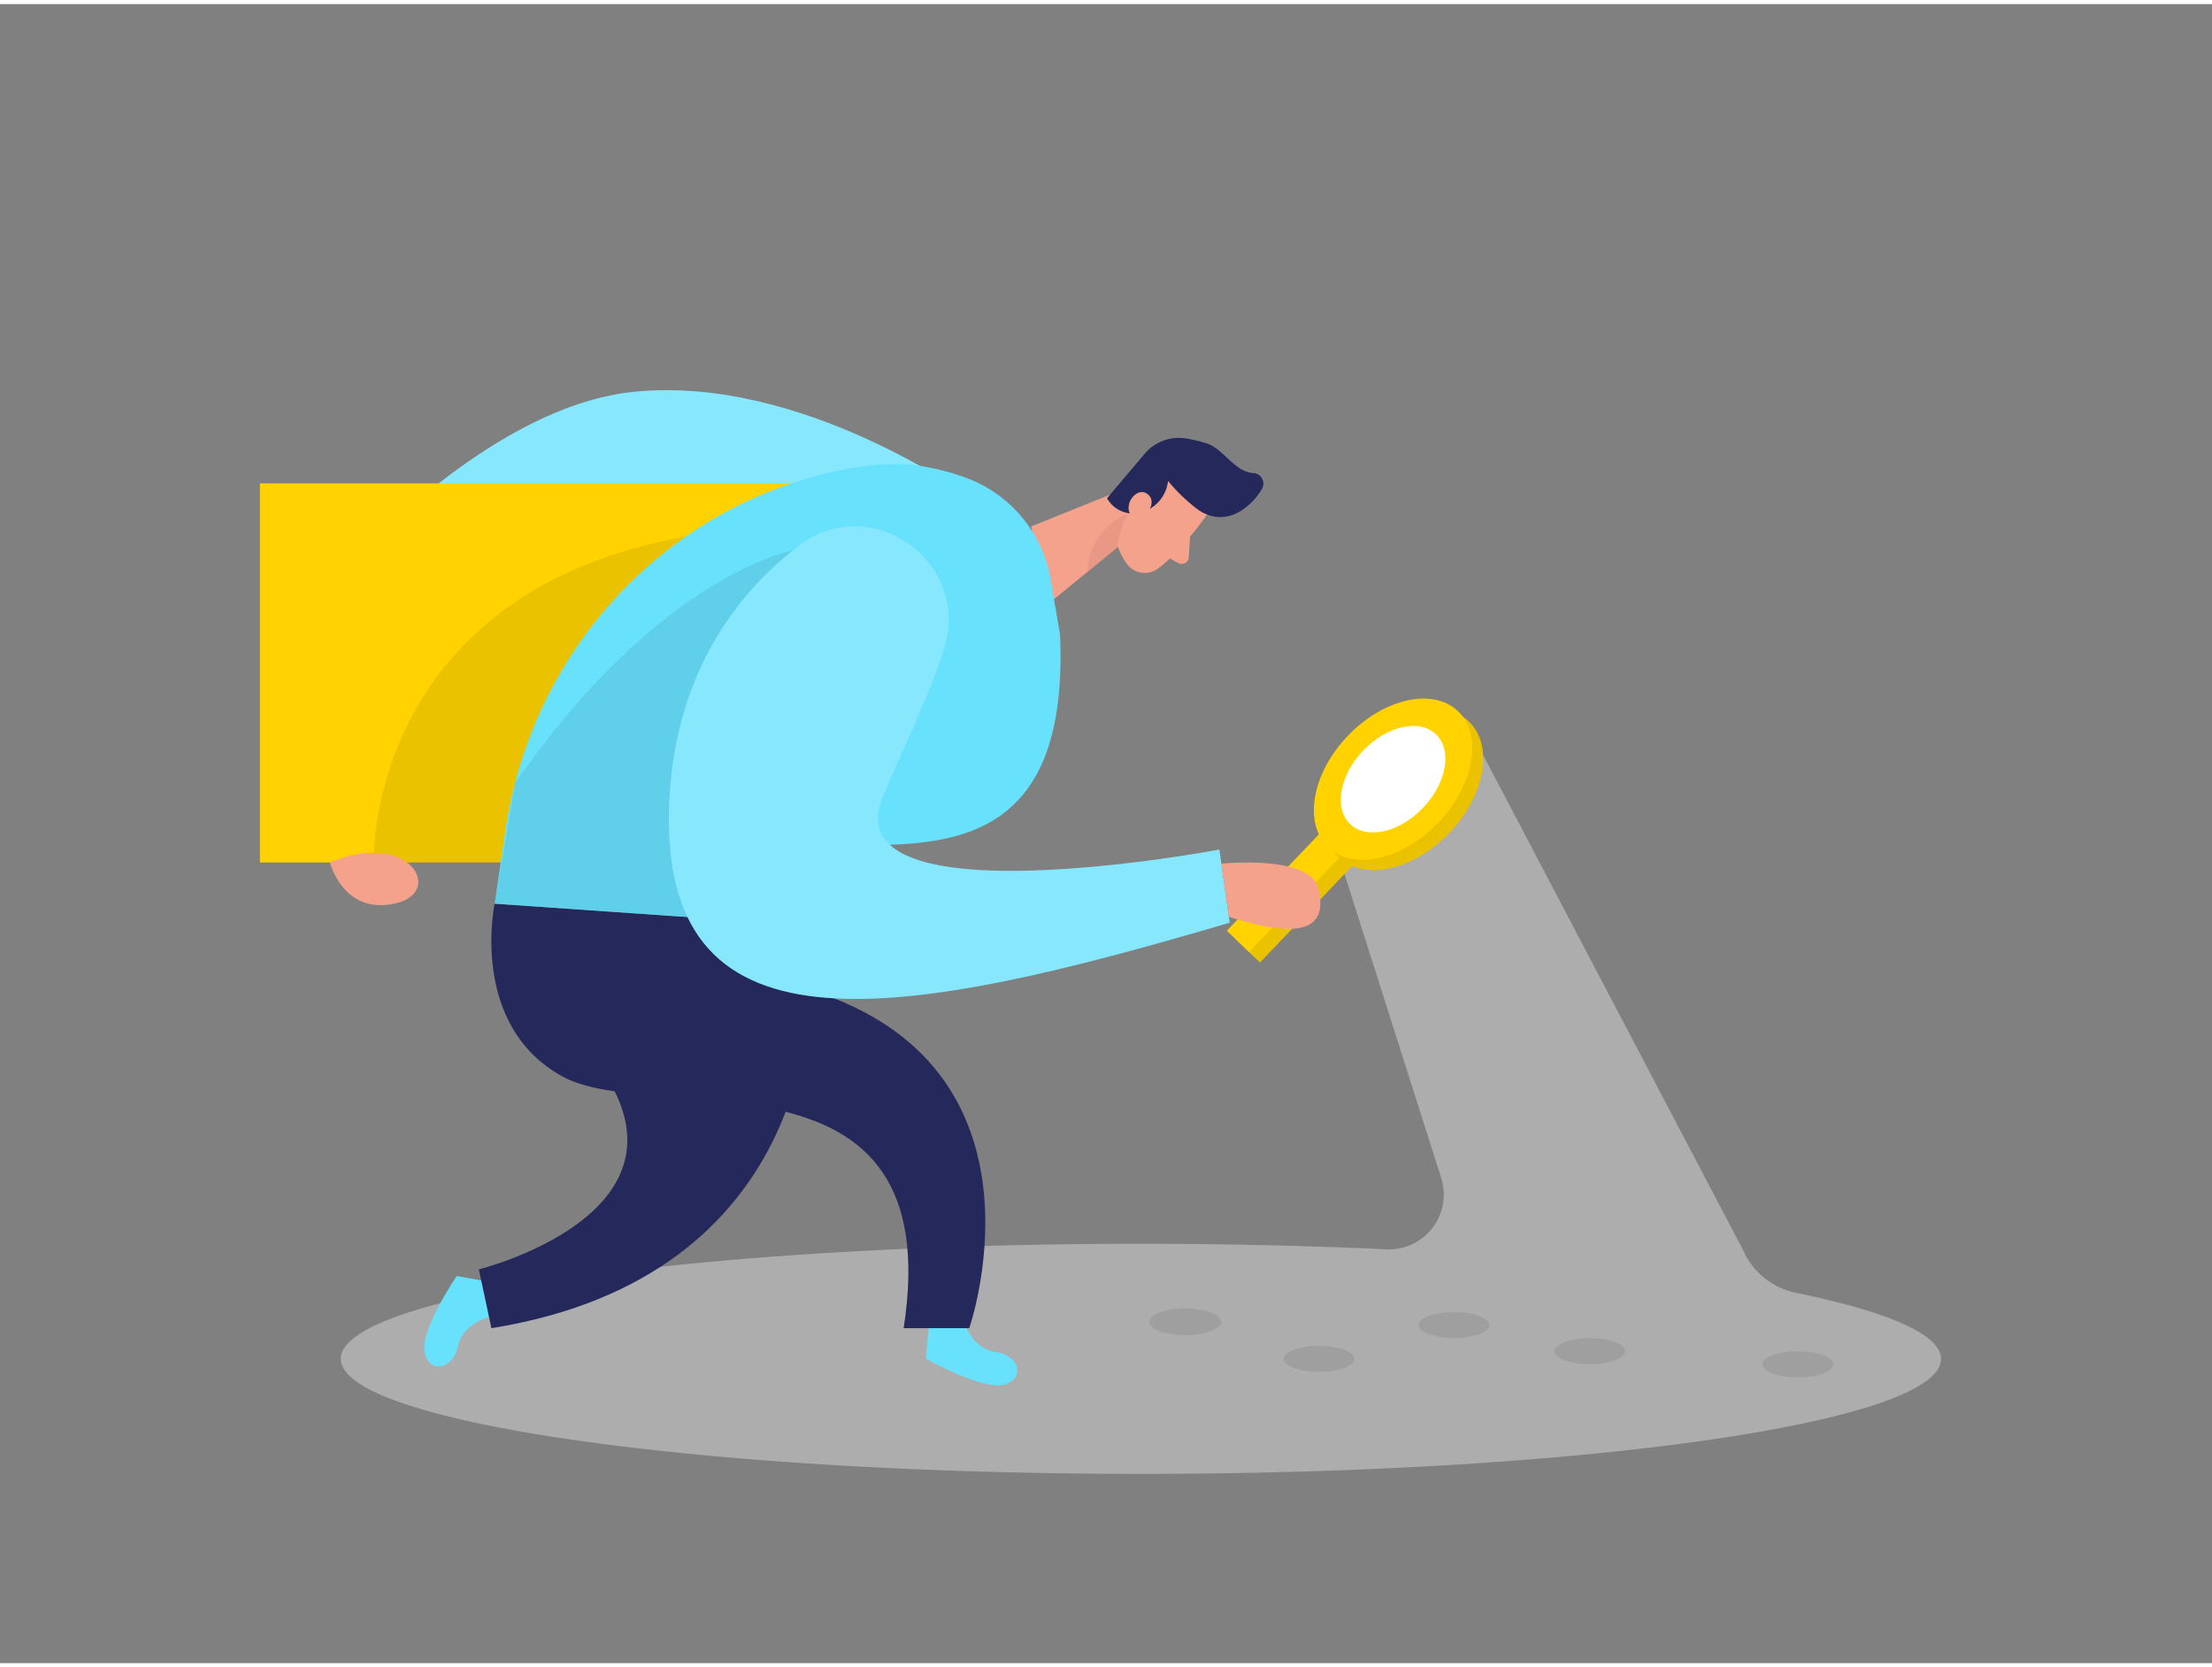 <svg id="Layer_1" data-name="Layer 1" xmlns="http://www.w3.org/2000/svg" viewBox="0 0 400 300" width="406" height="306"
     class="illustration styles_illustrationTablet__1DWOa">
    <rect x="0" y="0" width="400" height="300" fill="#808080" stroke="none"/>
    <title>#18 search engine</title>
    <path d="M176.44,89.86S145.54,67,114.65,70.11s-62.1,42.94-62.1,42.94l10,7.58s51.83-43,79.9-11.21S176.44,89.86,176.44,89.86Z"
          fill="#68e1fd" class="fill-primary"></path>
    <path d="M176.44,89.86S145.54,67,114.65,70.11s-62.1,42.94-62.1,42.94l10,7.58s51.83-43,79.9-11.21S176.44,89.86,176.44,89.86Z"
          fill="#fff" opacity="0.2"></path>
    <rect x="47" y="86.67" width="106.1" height="68.55" fill="#ffd200" class="fill-warning"></rect>
    <path d="M324.82,233.05a13.44,13.44,0,0,1-9.23-6.91l0-.1-47.35-90.17-26.06,18.45,18.43,57.94a9.91,9.91,0,0,1-9.91,12.91c-14-.64-28.89-1-44.36-1-79.92,0-144.71,9.31-144.71,20.8s64.79,20.81,144.71,20.81S351,256.47,351,245C351,240.54,341.31,236.43,324.82,233.05Z"
          fill="#e6e6e6" class="fill-paper" opacity="0.45"></path>
    <path d="M174.24,238.18s1.48,5,5.87,5.59,5.31,5,1.28,5.9-14-4.75-14-4.75l.63-6.35Z" fill="#68e1fd"
          class="fill-primary"></path>
    <path d="M88.77,237.33s-5.08,1.1-6,5.43-5.38,4.91-6,.82S82.58,230,82.58,230l6.28,1.13Z" fill="#68e1fd"
          class="fill-primary"></path>
    <path d="M89.45,162.67s-4.68,21.84,12.17,31.2,70-7.49,61.79,45.56h11.86s15.33-44-24.44-59.64L138.76,166.1Z"
          fill="#24285b"></path>
    <rect x="235.67" y="139.91" width="5.58" height="36.52" transform="translate(175.32 -120.92) rotate(43.7)"
          fill="#ffd200" class="fill-warning"></rect>
    <rect x="235.67" y="139.91" width="5.58" height="36.52" transform="translate(175.32 -120.92) rotate(43.7)"
          opacity="0.08"></rect>
    <rect x="233.7" y="138.03" width="5.58" height="36.52" transform="translate(173.48 -120.09) rotate(43.7)"
          fill="#ffd200" class="fill-warning"></rect>
    <ellipse cx="253.88" cy="142.03" rx="17" ry="11.34" transform="translate(-24.2 227.46) rotate(-46.3)" fill="#ffd200"
             class="fill-warning"></ellipse>
    <ellipse cx="253.88" cy="142.03" rx="17" ry="11.34" transform="translate(-24.2 227.46) rotate(-46.3)"
             opacity="0.08"></ellipse>
    <ellipse cx="251.91" cy="140.15" rx="17" ry="11.34" transform="translate(-23.45 225.46) rotate(-46.3)"
             fill="#ffd200" class="fill-warning"></ellipse>
    <ellipse cx="251.91" cy="140.15" rx="11.23" ry="7.49" transform="translate(-23.45 225.46) rotate(-46.3)" fill="#fff"
             class="fill-paper"></ellipse>
    <path d="M218.25,92.33s-4.51,6.55-8.89,9.77a4,4,0,0,1-5.59-.88c-1.59-2.23-3.09-5.71-1.1-9.51l2.58-6.87A7.14,7.14,0,0,1,212.53,81C218,81.32,221.19,88.48,218.25,92.33Z"
          fill="#f4a28c"></path>
    <polygon points="206.83 86.25 186.48 94.45 188.98 108.93 203.65 96.96 206.83 86.25" fill="#f4a28c"></polygon>
    <path d="M216.52,91.33a32,32,0,0,1-5.3-5.1,6.65,6.65,0,0,1-4.63,5.62,5.4,5.4,0,0,1-6.4-2.49l6.6-7.8a8.11,8.11,0,0,1,7.76-3,29.87,29.87,0,0,1,3.69.88c3,1,5.09,5.22,8.39,5.36a1.92,1.92,0,0,1,1.55,2.91c-1.62,2.69-5.16,6.11-9.49,4.74A7.45,7.45,0,0,1,216.52,91.33Z"
          fill="#24285b"></path>
    <path d="M207.4,92.21s1.9-2.4,0-3.69-4.69,2.17-2.54,4.48Z" fill="#f4a28c"></path>
    <path d="M215.2,96.31l-.24,3.77a1.28,1.28,0,0,1-1.89,1l-2.71-1.5Z" fill="#f4a28c"></path>
    <path d="M202,98.29s.61-4.55,2.25-6.28c0,0-7.41,2.5-7.58,10.65Z" fill="#ce8172" opacity="0.31"></path>
    <path d="M67.66,153.45S67.34,106.28,124,96.31L90.71,155.22h-23Z" opacity="0.08"></path>
    <path d="M191.68,113.94,190,104.17a23.86,23.86,0,0,0-14.31-18.12,42.35,42.35,0,0,0-10.09-2.65c-4.44-.62-10.66,0-17.62,1.83C118,93.1,96,118.5,91.45,149.12l-2,13.55,49.31,3.43s-2.5-14,15-14S193.42,152.28,191.68,113.94Z"
          fill="#68e1fd" class="fill-primary"></path>
    <path d="M143.36,98.79S119.43,103,93.13,140.9l-3.68,21.77,37.42,2.78Z" opacity="0.08"></path>
    <path d="M170.8,116.22c4.67-15.58-13.44-28.18-26.35-18.28-10.8,8.27-23,23.16-23.48,48.29-.83,45.35,42.61,37.24,101.4,19.87l-1.87-13.21s-70.4,13.31-60.84-9.57C163.66,133.75,168.32,124.51,170.8,116.22Z"
          fill="#68e1fd" class="fill-primary"></path>
    <path d="M170.8,116.22c4.67-15.58-13.44-28.18-26.35-18.28-10.8,8.27-23,23.16-23.48,48.29-.83,45.35,42.61,37.24,101.4,19.87l-1.87-13.21s-70.4,13.31-60.84-9.57C163.66,133.75,168.32,124.51,170.8,116.22Z"
          fill="#fff" opacity="0.2"></path>
    <path d="M146.09,179.9s1.45,50.15-57.23,59.53L86.59,228.8s47-11.65,16.64-42.86Z" fill="#24285b"></path>
    <ellipse cx="238.52" cy="244.98" rx="6.38" ry="2.36" opacity="0.08"></ellipse>
    <ellipse cx="262.92" cy="238.87" rx="6.38" ry="2.36" opacity="0.08"></ellipse>
    <ellipse cx="287.49" cy="243.59" rx="6.38" ry="2.36" opacity="0.08"></ellipse>
    <ellipse cx="325.11" cy="245.96" rx="6.38" ry="2.36" opacity="0.08"></ellipse>
    <ellipse cx="214.33" cy="238.28" rx="6.52" ry="2.42" opacity="0.08"></ellipse>
    <path d="M220.86,155.43s16.18-1.71,17.6,4.61-1.68,9.67-16.24,5Z" fill="#f4a28c"></path>
    <path d="M59.67,155.22s2.33,9.44,11.66,7.45S74,149.1,59.67,155.22Z" fill="#f4a28c"></path>
</svg>
